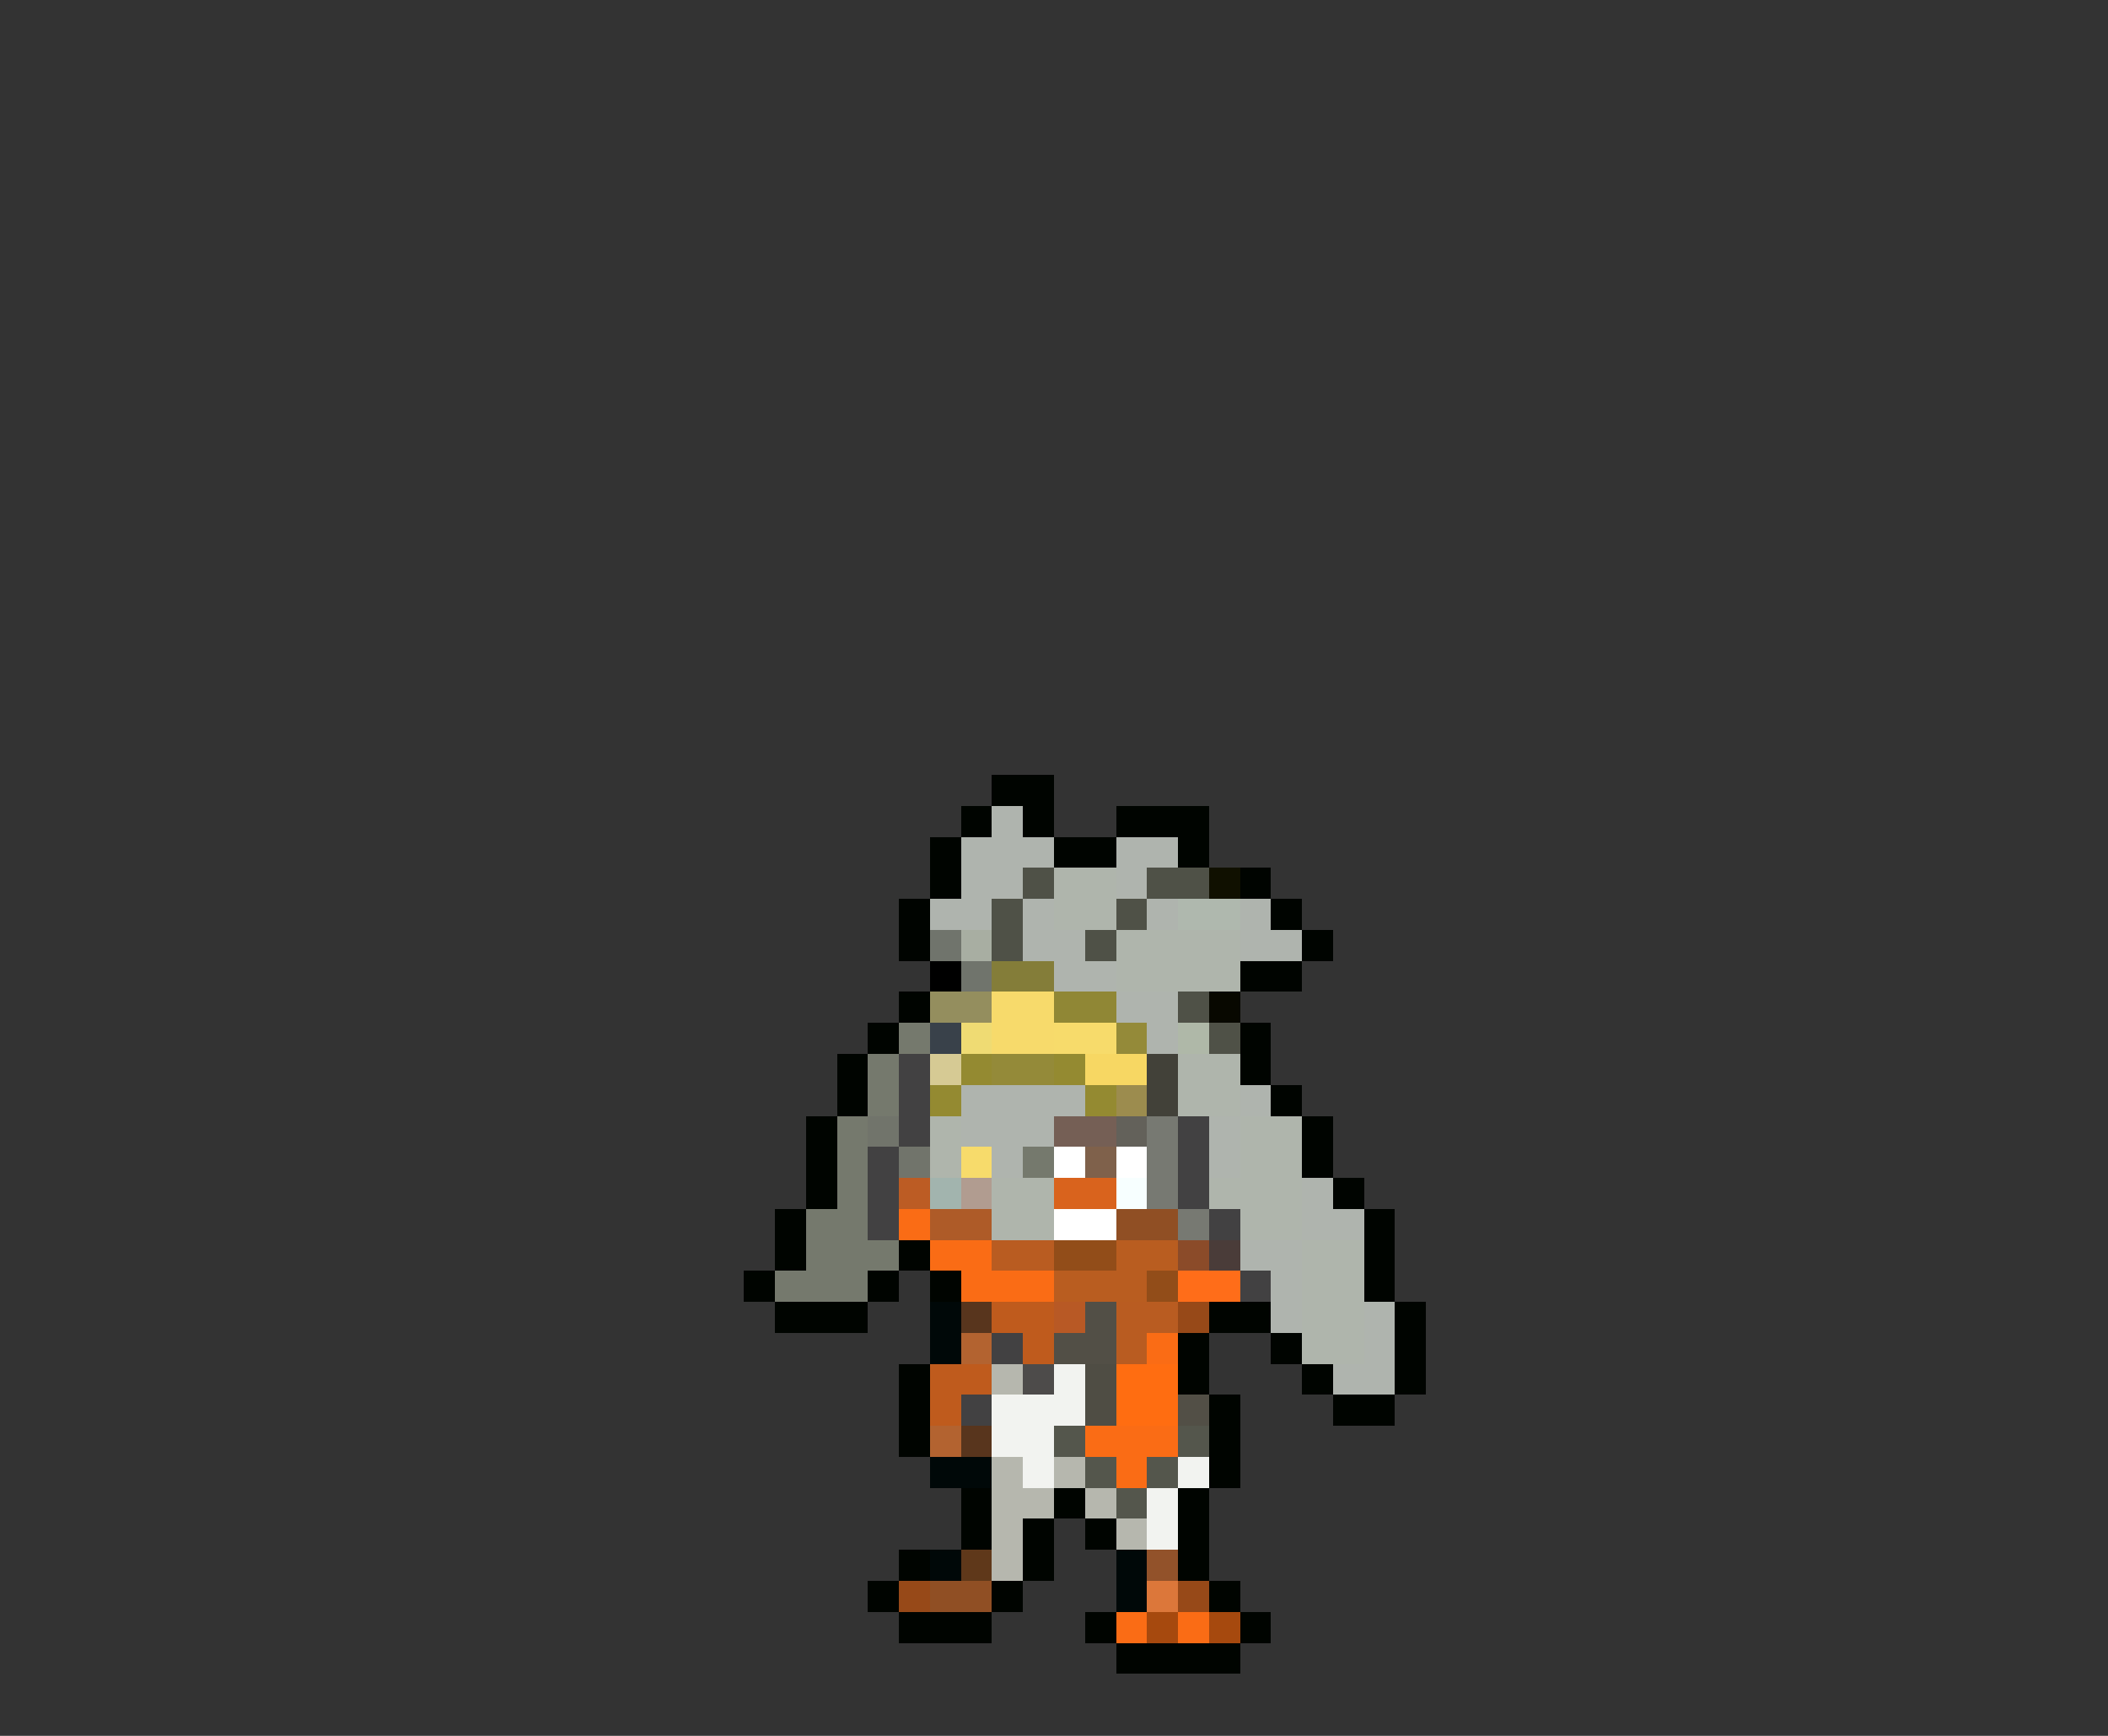 <svg xmlns="http://www.w3.org/2000/svg" viewBox="0 -0.5 68 56" shape-rendering="crispEdges">
<rect x="0" y="-0.5" width="68" height="56" fill="#333333" stroke="none"/>
<path stroke="#000400" d="M32 25h2M31 26h1M33 26h1M36 26h3M30 27h1M34 27h2M38 27h1M30 28h1M40 28h1M29 29h1M41 29h1M29 30h1M42 30h1M40 31h2M29 32h1M28 33h1M40 33h1M27 34h1M40 34h1M27 35h1M41 35h1M26 36h1M42 36h1M26 37h1M42 37h1M26 38h1M43 38h1M25 39h1M44 39h1M25 40h1M29 40h1M44 40h1M24 41h1M28 41h1M30 41h1M44 41h1M25 42h3M39 42h2M45 42h1M38 43h1M41 43h1M45 43h1M29 44h1M38 44h1M42 44h1M45 44h1M29 45h1M39 45h1M43 45h2M29 46h1M39 46h1M39 47h1M31 48h1M34 48h1M38 48h1M31 49h1M33 49h1M35 49h1M38 49h1M29 50h1M33 50h1M38 50h1M28 51h1M32 51h1M39 51h1M29 52h3M35 52h1M40 52h1M36 53h4" />
<path stroke="#afb4ae" d="M32 26h1M31 27h3M36 27h2M31 28h2M36 28h1M30 29h2M33 29h1M37 29h1M40 29h1M33 30h2M40 30h2M34 31h2M36 32h2M37 33h1M31 35h4M40 35h1M31 36h3M39 36h1M32 37h1M39 37h1M42 38h1M42 39h2M40 40h2M41 41h1M41 42h1M44 42h1M44 43h1M43 44h2" />
<path stroke="#4f5147" d="M33 28h1M37 28h2M32 29h1M36 29h1M32 30h1M35 30h1M38 32h1M39 33h1" />
<path stroke="#afb5ac" d="M34 28h2M34 29h2M36 30h4M36 31h4M38 34h2M38 35h2M30 36h1M40 36h2M30 37h1M40 37h2M32 38h2M39 38h3M32 39h2M40 39h2M42 40h2M42 41h2M42 42h2M42 43h2" />
<path stroke="#101000" d="M39 28h1" />
<path stroke="#afb8ae" d="M38 29h2" />
<path stroke="#70746c" d="M30 30h1M31 31h1" />
<path stroke="#a8aea2" d="M31 30h1" />
<path stroke="#000000" d="M30 31h1" />
<path stroke="#847d39" d="M32 31h2" />
<path stroke="#948e5e" d="M30 32h2" />
<path stroke="#f7da6b" d="M32 32h2M32 33h2" />
<path stroke="#908735" d="M34 32h2" />
<path stroke="#080800" d="M39 32h1" />
<path stroke="#75796d" d="M29 33h1M28 34h1M28 35h1M27 36h1M27 37h1M33 37h1M27 38h1M26 39h2M26 40h3M25 41h3" />
<path stroke="#39414a" d="M30 33h1" />
<path stroke="#efdb73" d="M31 33h1" />
<path stroke="#f7db6b" d="M34 33h2M31 37h1" />
<path stroke="#948a39" d="M36 33h1M32 34h2" />
<path stroke="#afb8a8" d="M38 33h1" />
<path stroke="#424142" d="M29 34h1M29 35h1M29 36h1M38 36h1M28 37h1M38 37h1M28 38h1M38 38h1M28 39h1M39 39h1M40 41h1M32 43h1M31 45h1" />
<path stroke="#d6ca94" d="M30 34h1" />
<path stroke="#948a31" d="M31 34h1M34 34h1M30 35h1M35 35h1" />
<path stroke="#f7d763" d="M35 34h2" />
<path stroke="#424139" d="M37 34h1M37 35h1" />
<path stroke="#9c8c4e" d="M36 35h1" />
<path stroke="#71746b" d="M28 36h1M29 37h1" />
<path stroke="#755f55" d="M34 36h2" />
<path stroke="#63615a" d="M36 36h1" />
<path stroke="#777972" d="M37 36h1M37 37h1M37 38h1M38 39h1" />
<path stroke="#ffffff" d="M34 37h1M36 37h1M34 39h2" />
<path stroke="#7f614b" d="M35 37h1" />
<path stroke="#bc5c24" d="M29 38h1" />
<path stroke="#a2b4ae" d="M30 38h1" />
<path stroke="#b19c90" d="M31 38h1" />
<path stroke="#d9631d" d="M34 38h2" />
<path stroke="#f7ffff" d="M36 38h1" />
<path stroke="#fa6c15" d="M29 39h1M30 40h2M31 41h3M37 43h1M35 46h3M36 47h1M36 52h1M38 52h1" />
<path stroke="#ae5b28" d="M30 39h2" />
<path stroke="#904f24" d="M36 39h2M30 51h2" />
<path stroke="#b95c21" d="M32 40h2M36 42h2M36 43h1" />
<path stroke="#924d19" d="M34 40h2M37 41h1" />
<path stroke="#b95d20" d="M36 40h2M34 41h3" />
<path stroke="#8b4b29" d="M38 40h1" />
<path stroke="#4a3c39" d="M39 40h1" />
<path stroke="#ff6d19" d="M38 41h2" />
<path stroke="#000808" d="M30 42h1M30 43h1M30 47h2M30 50h1M36 50h1M36 51h1" />
<path stroke="#58351d" d="M31 42h1M31 46h1" />
<path stroke="#bf5b1d" d="M32 42h2M33 43h1M30 44h2M30 45h1" />
<path stroke="#b85925" d="M34 42h1" />
<path stroke="#524f46" d="M35 42h1M34 43h2M38 45h1" />
<path stroke="#974918" d="M38 42h1M29 51h1M38 51h1" />
<path stroke="#b36330" d="M31 43h1M30 46h1" />
<path stroke="#b6b7ae" d="M32 44h1M32 47h1M34 47h1M32 48h2M35 48h1M32 49h1M36 49h1M32 50h1" />
<path stroke="#4d4b4a" d="M33 44h1" />
<path stroke="#f2f3f0" d="M34 44h1M32 45h3M32 46h2M33 47h1M38 47h1M37 48h1M37 49h1" />
<path stroke="#4f4d44" d="M35 44h1M35 45h1" />
<path stroke="#ff6d11" d="M36 44h2M36 45h2" />
<path stroke="#54564c" d="M34 46h1M38 46h1M35 47h1M37 47h1M36 48h1" />
<path stroke="#5f381a" d="M31 50h1" />
<path stroke="#92522a" d="M37 50h1" />
<path stroke="#dc773a" d="M37 51h1" />
<path stroke="#a6490e" d="M37 52h1M39 52h1" />
</svg>
